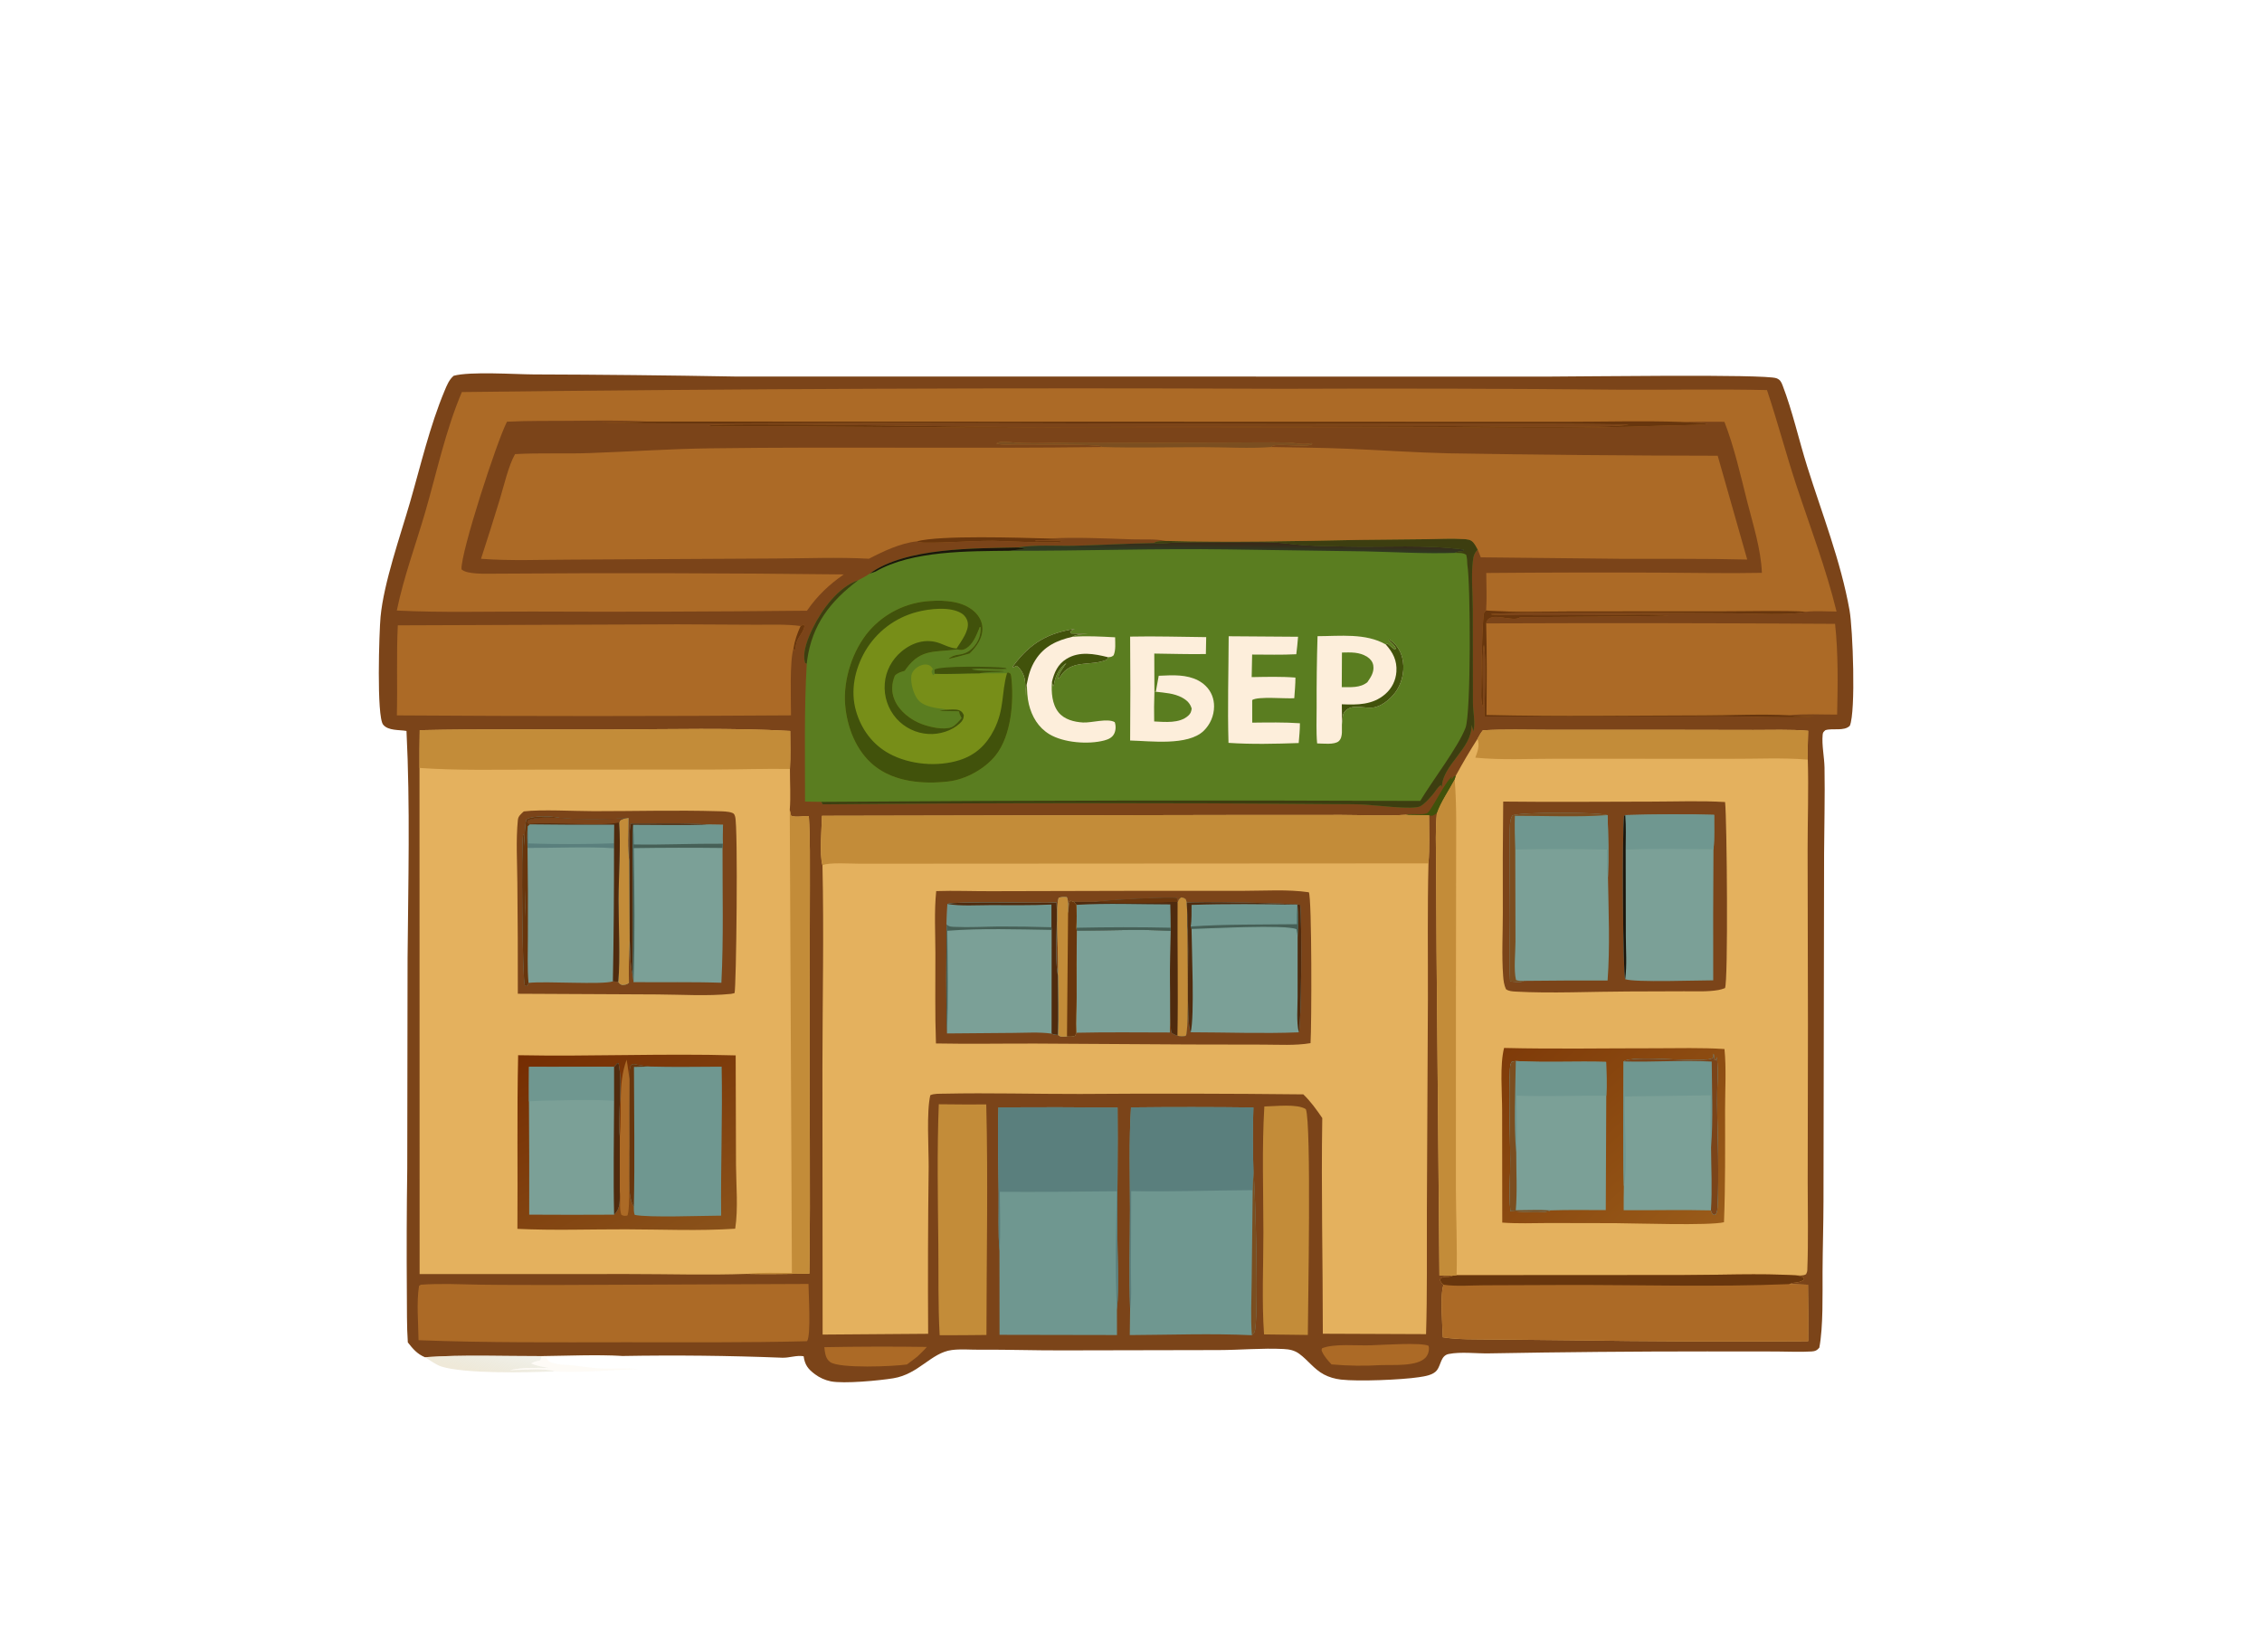 <?xml version="1.0" encoding="utf-8" ?><svg xmlns="http://www.w3.org/2000/svg" xmlns:xlink="http://www.w3.org/1999/xlink" width="1572" height="1148" viewBox="0 0 1572 1148"><path fill="#7B4419" d="M282.492 508.028C277.492 507.14 269.785 507.985 266.28 503.668C261.583 497.884 263.528 438.746 264.467 428.752C266.689 405.108 278.165 372.534 284.906 349.261C292.368 323.495 298.636 296.312 308.978 271.565C310.527 267.857 312.145 263.783 315.312 261.167C326.853 258.049 357.508 260.15 370.782 260.233C417.379 260.369 463.974 260.856 510.564 261.691L1075.98 261.749C1097.55 261.747 1226.48 259.871 1234.54 262.877C1237.04 263.811 1237.88 265.373 1238.79 267.743C1245.76 285.872 1250.09 305.641 1255.93 324.23C1266.3 357.228 1279.31 390.117 1285.37 424.231C1287.61 436.868 1289.83 494.275 1285.56 504.428C1281.57 508.434 1273.83 505.896 1268.59 507.485C1267.28 508.693 1266.85 508.875 1266.67 510.731C1265.99 517.868 1267.84 526.261 1267.97 533.546C1268.32 553.406 1267.77 573.358 1267.67 593.225L1267.25 834.744C1267.22 851.168 1266.69 867.569 1266.6 883.982C1266.53 899.1 1267.14 922.027 1264.36 936.653C1262.76 938.555 1261.58 939.149 1259.06 939.306C1250.97 939.814 1242.55 939.345 1234.42 939.327L1186.42 939.28C1135.91 939.277 1085.4 939.728 1034.9 940.634C1026.06 940.826 1015.27 939.35 1006.74 941.079C1001.24 942.195 1001.46 948.698 998.593 952.378C995.912 955.819 989.969 956.594 985.914 957.211C974.137 959 943.843 960.262 931.905 958.849C927.776 958.36 923.675 957.221 919.998 955.258C913.171 951.614 908.936 945.28 902.81 940.845C899.522 938.465 895.997 937.803 892.037 937.601C877.276 936.849 861.831 938.308 846.981 938.337L739.434 938.552C719.864 938.664 700.327 937.926 680.755 938.094C674.466 938.148 667.714 937.508 661.482 938.307C647.092 940.153 638.534 955.081 620.73 957.957C610.93 959.54 586.543 961.876 577.386 960.072C573.409 959.261 569.66 957.585 566.403 955.162C561.543 951.556 559.323 948.598 558.49 942.644C553.642 941.751 548.533 943.859 543.529 943.655C506.514 942.199 469.464 941.798 432.426 942.451C414.03 941.342 394.985 942.368 376.521 942.53C349.555 942.598 322.162 941.386 295.268 943.3C289.912 941.045 286.937 937.505 283.42 933.003C282.62 921.535 282.88 909.792 282.744 898.293C282.528 869.527 282.622 840.759 283.023 811.994L283.248 665.801C283.683 613.309 285.115 560.479 282.492 508.028Z"/><path fill="#E4B15E" d="M1030.51 507.579C1045.37 506.718 1060.47 507.226 1075.36 507.221L1153.01 507.221L1218.46 507.339C1231.07 507.373 1244.02 506.845 1256.59 507.904C1256.47 514.561 1256.14 521.309 1256.34 527.962C1256.99 548.67 1256.21 569.522 1256.22 590.248L1256.45 712.311L1256.28 821.499C1256.26 841.833 1256.8 862.345 1256.01 882.651C1255.96 883.824 1255.66 884.57 1255.16 885.61C1253.21 886.868 1250.19 886.424 1247.92 886.399C1250.23 886.819 1251.91 886.79 1253.71 888.405L1253.6 889.544C1251.51 890.692 1250.13 891.208 1247.75 891.377C1246.21 891.486 1244.72 891.908 1243.3 892.497L1256.47 892.924C1256.65 906.008 1256.7 919.093 1256.61 932.177C1201.22 932.565 1145.83 932.347 1090.45 931.521L1037.2 930.98C1025.84 930.824 1013.94 931.227 1002.71 929.461C1002.46 921.532 1000.63 899.629 1003.21 892.94C1001.88 891.743 1001.29 891.149 1000.69 889.401C1002.36 886.415 1006.02 888.191 1008.7 887.025C1008.94 886.919 1009.17 886.795 1009.41 886.68L1000.35 886.602L998.339 660.565L998.009 599.502C997.979 588.135 997.417 576.449 998.557 565.133C1000.99 557.788 1007.26 548.629 1010.95 541.601L1011.64 539.263C1016.38 530.513 1021.44 521.935 1026.79 513.544C1027.91 511.419 1029.02 509.472 1030.51 507.579Z"/><path fill="#AC6A26" d="M1012.28 886.32L1168.54 886.229C1193.6 886.214 1223.24 884.95 1247.92 886.399C1250.23 886.819 1251.91 886.79 1253.71 888.405L1253.6 889.544C1251.51 890.692 1250.13 891.208 1247.75 891.377C1246.21 891.486 1244.72 891.908 1243.3 892.497L1256.47 892.924C1256.65 906.008 1256.7 919.093 1256.61 932.177C1201.22 932.565 1145.83 932.347 1090.45 931.521L1037.2 930.98C1025.84 930.824 1013.94 931.227 1002.71 929.461C1002.46 921.532 1000.63 899.629 1003.21 892.94C1001.88 891.743 1001.29 891.149 1000.69 889.401C1002.36 886.415 1006.02 888.191 1008.7 887.025C1008.94 886.919 1009.17 886.795 1009.41 886.68L1012.28 886.32Z"/><path fill="#68360D" d="M1012.28 886.32L1168.54 886.229C1193.6 886.214 1223.24 884.95 1247.92 886.399C1250.23 886.819 1251.91 886.79 1253.71 888.405L1253.6 889.544C1251.51 890.692 1250.13 891.208 1247.75 891.377C1246.21 891.486 1244.72 891.908 1243.3 892.497C1191.17 894.637 1138.54 892.941 1086.35 893.108L1031.4 893.316C1022.3 893.347 1012.17 894.209 1003.21 892.94C1001.88 891.743 1001.29 891.149 1000.69 889.401C1002.36 886.415 1006.02 888.191 1008.7 887.025C1008.94 886.919 1009.17 886.795 1009.41 886.68L1012.28 886.32Z"/><path fill="#C38C39" d="M1030.51 507.579C1045.37 506.718 1060.47 507.226 1075.36 507.221L1153.01 507.221L1218.46 507.339C1231.07 507.373 1244.02 506.845 1256.59 507.904C1256.47 514.561 1256.14 521.309 1256.34 527.962C1238.75 526.481 1220.12 527.502 1202.43 527.392L1080.44 527.357C1062.28 527.355 1043.36 528.36 1025.29 526.605C1026.95 521.957 1028.44 518.471 1026.79 513.544C1027.91 511.419 1029.02 509.472 1030.51 507.579Z"/><path fill="#C38C39" d="M998.557 565.133C1000.99 557.788 1007.26 548.629 1010.95 541.601C1012.5 561.12 1011.9 581.023 1011.94 600.602L1011.81 700.906L1011.79 826.242C1011.86 846.238 1012.8 866.336 1012.28 886.32L1009.41 886.68L1000.35 886.602L998.339 660.565L998.009 599.502C997.979 588.135 997.417 576.449 998.557 565.133Z"/><path fill="#7B4419" d="M1044.67 557.109C1079.14 557.512 1113.63 557.172 1148.1 557.138C1164.93 557.121 1182.06 556.425 1198.86 557.448C1200.16 568.479 1201.11 682.629 1198.79 686.77C1197.28 687.342 1195.74 687.832 1194.14 688.107C1186.5 689.425 1178.09 688.933 1170.34 688.974L1131.55 689.107C1106.57 689.151 1078 690.567 1053.48 689.189C1051.1 689.055 1048.59 688.967 1046.6 687.519C1045.26 684.65 1044.86 681.569 1044.63 678.44C1043.56 664.027 1044.41 648.93 1044.41 634.451C1044.29 608.67 1044.37 582.889 1044.67 557.109Z"/><path fill="#7BA097" d="M1049.47 682.099C1048.62 667.669 1049.32 652.89 1049.33 638.411C1049.35 618.846 1048.88 599.235 1049.2 579.677C1049.25 576.573 1048.98 568.886 1051.29 566.651C1058.56 564.259 1110.1 564.39 1117.18 566.529C1117.72 580.816 1118.04 595.42 1117.47 609.704C1117.88 633.08 1118.94 658.232 1117.21 681.478C1097.83 681.43 1078.45 681.517 1059.07 681.738C1056.92 683.229 1052 682.263 1049.47 682.099Z"/><path fill="#6F9790" d="M1052.8 567.024C1074.04 566.968 1096.05 568.119 1117.18 566.529C1117.72 580.816 1118.04 595.42 1117.47 609.704C1116.34 603.527 1116.81 596.729 1116.75 590.451C1095.63 590.004 1074.17 590.061 1053.05 590.404C1052.77 582.595 1052.53 574.836 1052.8 567.024Z"/><path fill="#7B4E20" d="M1049.47 682.099C1048.62 667.669 1049.32 652.89 1049.33 638.411C1049.35 618.846 1048.88 599.235 1049.2 579.677C1049.25 576.573 1048.98 568.886 1051.29 566.651C1058.56 564.259 1110.1 564.39 1117.18 566.529C1096.05 568.119 1074.04 566.968 1052.8 567.024C1052.53 574.836 1052.77 582.595 1053.05 590.404L1053.2 654.358C1053.2 662.172 1051.84 673.953 1053.57 681.152C1055.52 681.814 1057.02 681.823 1059.07 681.738C1056.92 683.229 1052 682.263 1049.47 682.099Z"/><path fill="#7BA097" d="M1129.5 566.523C1150.03 565.986 1170.74 565.748 1191.26 566.361C1191.15 574.18 1191.62 582.484 1190.8 590.232C1190.58 620.605 1190.52 650.98 1190.62 681.354C1180.29 681.329 1135.96 682.942 1129.46 680.565C1127.8 676.887 1127.27 578.428 1128.65 567.086L1129.5 566.523Z"/><path fill="#6F9790" d="M1129.5 566.523C1150.03 565.986 1170.74 565.748 1191.26 566.361C1191.15 574.18 1191.62 582.484 1190.8 590.232C1170.54 590.24 1150.01 589.543 1129.78 590.551C1129.83 582.566 1130.11 574.486 1129.5 566.523Z"/><path fill="#1A160C" d="M1129.46 680.565C1127.8 676.887 1127.27 578.428 1128.65 567.086L1129.5 566.523C1130.11 574.486 1129.83 582.566 1129.78 590.551L1129.89 650.439C1129.9 660.156 1130.74 670.965 1129.46 680.565Z"/><defs><linearGradient id="gradient_0" gradientUnits="userSpaceOnUse" x1="1058.48" y1="718.874" x2="1183.234" y2="859.197"><stop offset="0" stop-color="#7F3B09"/><stop offset="1" stop-color="#995B19"/></linearGradient></defs><path fill="url(#gradient_0)" d="M1045.27 728.36C1080.25 729.204 1115.42 728.548 1150.41 728.578C1166.36 728.591 1182.52 728.06 1198.44 729.109C1199.8 742.837 1198.85 757.516 1198.86 771.37C1198.88 797.414 1199.11 823.458 1198.1 849.488C1187.79 851.97 1135.81 850.196 1122.5 850.137L1076.05 850.044C1065.39 850.087 1054.63 850.539 1044.01 849.735L1043.92 772.023C1043.92 759.123 1042.22 740.487 1045.27 728.36Z"/><path fill="#7BA097" d="M1049.68 841.738C1048.61 830.07 1049.65 817.585 1049.58 805.832C1049.46 785.647 1048.54 765.161 1049.32 745.02C1049.42 742.507 1049.23 740.185 1050.6 738.041L1053.43 737.444C1074.26 738.687 1095.3 737.453 1116.19 738.077C1116.38 745.887 1116.73 753.738 1116.3 761.541L1115.95 841.054C1103.15 841.102 1090.24 840.796 1077.46 841.241C1074.74 843.449 1054.29 841.97 1049.68 841.738Z"/><path fill="#6F9790" d="M1049.68 841.738C1048.61 830.07 1049.65 817.585 1049.58 805.832C1049.46 785.647 1048.54 765.161 1049.32 745.02C1049.42 742.507 1049.23 740.185 1050.6 738.041L1053.43 737.444C1074.26 738.687 1095.3 737.453 1116.19 738.077C1116.38 745.887 1116.73 753.738 1116.3 761.541C1095.56 761.367 1074.66 762.252 1053.94 761.493C1053.99 774.624 1054.59 788.082 1053.72 801.17C1053.68 814.286 1054.51 828.129 1053.39 841.166C1061.34 841.173 1069.55 840.742 1077.46 841.241C1074.74 843.449 1054.29 841.97 1049.68 841.738Z"/><path fill="#7B4E20" d="M1049.68 841.738C1048.61 830.07 1049.65 817.585 1049.58 805.832C1049.46 785.647 1048.54 765.161 1049.32 745.02C1049.42 742.507 1049.23 740.185 1050.6 738.041L1053.43 737.444C1053.13 757.583 1051.93 781.319 1053.72 801.17C1053.68 814.286 1054.51 828.129 1053.39 841.166C1061.34 841.173 1069.55 840.742 1077.46 841.241C1074.74 843.449 1054.29 841.97 1049.68 841.738Z"/><path fill="#7BA097" d="M1128.34 737.717C1135.69 732.76 1186.21 739.595 1190.47 735.204L1190.89 732.25C1191.26 733.772 1191.38 735.198 1191.47 736.753L1192.42 737.034L1193.17 734.747C1194.32 745.13 1193.16 756.66 1193.29 767.188C1193.57 791.02 1194.8 815.479 1193.56 839.251C1193.46 841.087 1193.3 842.361 1192.38 843.975L1191.02 844.388C1189.68 843.303 1189.62 842.894 1189.04 841.245C1168.87 840.74 1148.59 841.296 1128.4 841.113C1128.3 835.611 1128.45 830.093 1128.52 824.589C1127.78 795.694 1128.35 766.631 1128.34 737.717Z"/><path fill="#6F9790" d="M1128.34 737.717C1135.69 732.76 1186.21 739.595 1190.47 735.204L1190.89 732.25C1191.26 733.772 1191.38 735.198 1191.47 736.753L1192.42 737.034L1193.17 734.747C1194.32 745.13 1193.16 756.66 1193.29 767.188C1193.57 791.02 1194.8 815.479 1193.56 839.251C1193.46 841.087 1193.3 842.361 1192.38 843.975L1191.02 844.388C1189.68 843.303 1189.62 842.894 1189.04 841.245C1190.06 826.922 1189.21 811.915 1189.13 797.51C1188.28 785.531 1188.81 773.298 1188.86 761.286L1129.19 762.067C1128.69 776.843 1131.24 813.167 1128.52 824.589C1127.78 795.694 1128.35 766.631 1128.34 737.717Z"/><path fill="#7B4419" d="M1128.34 737.717C1135.69 732.76 1186.21 739.595 1190.47 735.204L1190.89 732.25C1191.26 733.772 1191.38 735.198 1191.47 736.753L1192.42 737.034L1193.17 734.747C1194.32 745.13 1193.16 756.66 1193.29 767.188C1193.57 791.02 1194.8 815.479 1193.56 839.251C1193.46 841.087 1193.3 842.361 1192.38 843.975L1191.02 844.388C1189.68 843.303 1189.62 842.894 1189.04 841.245C1190.06 826.922 1189.21 811.915 1189.13 797.51C1190.67 777.875 1189.69 757.536 1189.59 737.829C1169.23 736.682 1148.72 738.343 1128.34 737.717Z"/><path fill="#E4B15E" d="M976.945 566.299L993.12 566.544C993.133 577.629 993.624 589.033 992.733 600.077C991.962 631.762 992.425 663.528 992.333 695.224L991.62 842.12C991.533 870.466 991.915 898.936 991.051 927.264L919.312 926.978C919.312 877.025 918.143 827.011 918.926 777.069C914.942 771.238 910.876 765.534 905.754 760.618C854.065 760.054 802.373 759.959 750.682 760.334C719.124 760.399 687.377 759.463 655.851 760.146C653.097 760.206 648.925 759.987 646.516 761.233C643.817 772.797 645.446 797.77 645.382 811.117C644.908 849.751 644.79 888.389 645.028 927.025L571.685 927.571L571.551 742.056C571.608 695.202 572.637 648.197 571.582 601.364C569.365 593.652 571.08 575.735 571.241 567.006L849.191 566.445L932.295 566.398C947.02 566.426 962.276 567.292 976.945 566.299Z"/><path fill="#C38C39" d="M976.945 566.299L993.12 566.544C993.133 577.629 993.624 589.033 992.733 600.077L597.505 600.303C592.238 600.348 575.699 599.22 571.582 601.364C569.365 593.652 571.08 575.735 571.241 567.006L849.191 566.445L932.295 566.398C947.02 566.426 962.276 567.292 976.945 566.299Z"/><path fill="#7B4419" d="M650.631 619.335C663.24 618.916 675.984 619.454 688.616 619.408L792.376 619.151L864.124 619.153C878.963 619.147 894.893 618.016 909.577 620.151C911.767 623.7 911.56 713.648 910.768 725.017C900.201 726.817 888.62 726.048 877.894 726.037L825.934 725.939L719.846 725.314C696.723 725.25 673.564 725.693 650.449 725.235C649.718 704.434 650.091 683.519 650.062 662.704C650.042 648.455 649.165 633.497 650.631 619.335Z"/><path fill="#7BA097" d="M735.192 677.999C736.04 666.973 733.149 631.338 735.731 623.994C737.686 623.295 739.33 623.413 741.383 623.514C742.764 626.034 742.209 631.704 742.27 634.693C742.999 631.653 742.193 628.776 743.856 626.076L746.244 626.887L761.78 626.848C765.964 625.75 815.691 623.088 817.842 624.276L818.051 626.919L818.38 627.745C819.012 625.441 818.926 625.208 820.939 623.708C822.549 623.965 822.861 624.053 824.132 625.06L824.797 627.48C825.131 632.943 825.232 638.346 825.218 643.816C824.898 653.96 826.689 716.833 824.05 719.952C821.925 720.38 820.399 720.307 818.278 719.878C816.902 719.298 815.397 718.79 814.239 717.826C812.837 716.658 813.362 687.398 813.093 683.346L813.02 717.613C791.358 717.592 769.658 717.308 748.001 717.788L747.177 719.914C745.18 720.567 743.598 720.496 741.515 720.37C741.069 720.415 740.623 720.467 740.176 720.495C737.931 720.632 736.898 720.764 735.184 719.288C735.699 705.581 735.257 691.722 735.192 677.999Z"/><path fill="#502B0E" d="M761.78 626.848C765.964 625.75 815.691 623.088 817.842 624.276L818.051 626.919L818.38 627.745C819.012 625.441 818.926 625.208 820.939 623.708C822.549 623.965 822.861 624.053 824.132 625.06L824.797 627.48C825.131 632.943 825.232 638.346 825.218 643.816C824.898 653.96 826.689 716.833 824.05 719.952C821.925 720.38 820.399 720.307 818.278 719.878C816.902 719.298 815.397 718.79 814.239 717.826C812.837 716.658 813.362 687.398 813.093 683.346C812.939 671.245 813.359 659.119 813.6 647.02C792.111 645.616 769.896 646.847 748.338 646.874L747.932 644.83C748.414 639.567 748.273 634.165 748.047 628.892L746.244 626.887L761.78 626.848Z"/><path fill="#6F9790" d="M748.047 628.892C769.574 627.614 791.722 628.574 813.306 628.586C813.417 633.986 813.599 639.395 813.575 644.795L813.6 647.02C792.111 645.616 769.896 646.847 748.338 646.874L747.932 644.83C748.414 639.567 748.273 634.165 748.047 628.892Z"/><path fill="#466057" d="M747.932 644.83C769.749 644.37 791.758 644.31 813.575 644.795L813.6 647.02C792.111 645.616 769.896 646.847 748.338 646.874L747.932 644.83Z"/><path fill="#C38C39" d="M818.38 627.745C819.012 625.441 818.926 625.208 820.939 623.708C822.549 623.965 822.861 624.053 824.132 625.06L824.797 627.48C825.131 632.943 825.232 638.346 825.218 643.816C824.898 653.96 826.689 716.833 824.05 719.952C821.925 720.38 820.399 720.307 818.278 719.878C818.859 689.204 818.171 658.438 818.38 627.745Z"/><path fill="#68360D" d="M761.78 626.848C765.964 625.75 815.691 623.088 817.842 624.276L818.051 626.919C813.728 626.627 808.985 627.343 804.598 627.417C790.378 627.659 775.953 628.161 761.78 626.848Z"/><path fill="#C38C39" d="M735.192 677.999C736.04 666.973 733.149 631.338 735.731 623.994C737.686 623.295 739.33 623.413 741.383 623.514C742.764 626.034 742.209 631.704 742.27 634.693C742.999 631.653 742.193 628.776 743.856 626.076L746.244 626.887L748.047 628.892C748.273 634.165 748.414 639.567 747.932 644.83L748.338 646.874C748.175 662.289 748.141 677.705 748.236 693.121C748.207 701.274 747.576 709.663 748.001 717.788L747.177 719.914C745.18 720.567 743.598 720.496 741.515 720.37C741.069 720.415 740.623 720.467 740.176 720.495C737.931 720.632 736.898 720.764 735.184 719.288C735.699 705.581 735.257 691.722 735.192 677.999Z"/><path fill="#68360D" d="M742.27 634.693C742.999 631.653 742.193 628.776 743.856 626.076L746.244 626.887L748.047 628.892C748.273 634.165 748.414 639.567 747.932 644.83L748.338 646.874C748.175 662.289 748.141 677.705 748.236 693.121C748.207 701.274 747.576 709.663 748.001 717.788L747.177 719.914C745.18 720.567 743.598 720.496 741.515 720.37L742.27 634.693Z"/><path fill="#7BA097" d="M824.797 627.48C828.168 626.312 899.13 627.735 903.589 628.921C904.85 638.89 904.453 713.41 902.569 717.505C877.713 718.487 852.395 717.497 827.492 717.467C823.877 711.359 826.763 657.571 825.218 643.816C825.232 638.346 825.131 632.943 824.797 627.48Z"/><path fill="#6F9790" d="M828.091 628.93C852.479 628.096 877.214 628.365 901.616 628.794C902.486 636.075 902.395 644.207 901.811 651.52C901.699 649.537 901.474 647.752 901.024 645.816C893.339 642.36 840.052 645.42 828.074 645.64L827.499 643.92C828.33 639.184 827.968 633.761 828.091 628.93Z"/><path fill="#466057" d="M901.616 628.794C902.486 636.075 902.395 644.207 901.811 651.52C901.699 649.537 901.474 647.752 901.024 645.816C893.339 642.36 840.052 645.42 828.074 645.64L827.499 643.92C851.94 642.282 876.853 642.655 901.359 642.343C901.295 637.804 901.345 633.326 901.616 628.794Z"/><path fill="#502B0E" d="M824.797 627.48C828.168 626.312 899.13 627.735 903.589 628.921C904.85 638.89 904.453 713.41 902.569 717.505C900.901 709.973 901.778 700.619 901.787 692.872L901.811 651.52C902.395 644.207 902.486 636.075 901.616 628.794C877.214 628.365 852.479 628.096 828.091 628.93C827.968 633.761 828.33 639.184 827.499 643.92L828.074 645.64C828.195 660.195 830.227 706.078 827.492 717.467C823.877 711.359 826.763 657.571 825.218 643.816C825.232 638.346 825.131 632.943 824.797 627.48Z"/><path fill="#7BA097" d="M734.231 627.348C735.391 642.996 732.562 663.381 735.192 677.999C735.257 691.722 735.699 705.581 735.184 719.288C733.551 719.196 732.352 719.032 730.811 718.391C722.283 717.196 712.858 717.84 704.226 717.897L658.143 718.282C657.334 693.113 657.679 667.652 657.885 642.465L658.374 628.291C662.711 626.328 723.213 627.848 734.231 627.348Z"/><path fill="#6F9790" d="M734.231 627.348C735.391 642.996 732.562 663.381 735.192 677.999C735.257 691.722 735.699 705.581 735.184 719.288C733.551 719.196 732.352 719.032 730.811 718.391L730.867 646.326L730.712 644.456C718.531 644.07 706.344 643.889 694.157 643.913C683.951 644.022 673.57 644.679 663.383 644.182C661.148 644.073 659.425 644.181 657.885 642.465L658.374 628.291C662.711 626.328 723.213 627.848 734.231 627.348Z"/><path fill="#502B0E" d="M734.231 627.348C735.391 642.996 732.562 663.381 735.192 677.999C735.257 691.722 735.699 705.581 735.184 719.288C733.551 719.196 732.352 719.032 730.811 718.391L730.867 646.326L730.712 644.456L730.709 628.69C716.545 629.36 702.277 629.09 688.096 629.099C678.389 629.105 667.934 629.914 658.374 628.291C662.711 626.328 723.213 627.848 734.231 627.348Z"/><path fill="#466057" d="M657.885 642.465C659.425 644.181 661.148 644.073 663.383 644.182C673.57 644.679 683.951 644.022 694.157 643.913C706.344 643.889 718.531 644.07 730.712 644.456L730.867 646.326C706.796 645.96 682.366 645.075 658.35 646.914C658.572 670.677 658.973 694.528 658.143 718.282C657.334 693.113 657.679 667.652 657.885 642.465Z"/><path fill="#E4B15E" d="M291.695 507.488C336.07 506.508 380.547 507.156 424.934 507.015C466.193 506.883 507.984 505.762 549.167 508.018C549.208 516.805 549.496 525.68 548.968 534.451C548.924 543.775 549.611 553.651 548.843 562.902L549.77 566.967C553.368 568.282 558.17 567.016 562.111 567.202C563.122 583.2 562.781 599.36 562.843 615.392L562.655 703.523C562.402 764.071 563.345 824.688 562.479 885.223C548.08 885.379 533.652 885.734 519.255 885.385C491.995 886.383 464.356 885.47 437.06 885.495L291.616 885.512L291.536 533.742C291.501 524.99 291.554 516.238 291.695 507.488Z"/><path fill="#C38C39" d="M291.695 507.488C336.07 506.508 380.547 507.156 424.934 507.015C466.193 506.883 507.984 505.762 549.167 508.018C549.208 516.805 549.496 525.68 548.968 534.451C531.499 534.197 513.925 534.795 496.442 534.842L372.28 534.918C345.473 534.891 318.272 535.623 291.536 533.742C291.501 524.99 291.554 516.238 291.695 507.488Z"/><path fill="#C38C39" d="M548.843 562.902L549.77 566.967C553.368 568.282 558.17 567.016 562.111 567.202C563.122 583.2 562.781 599.36 562.843 615.392L562.655 703.523C562.402 764.071 563.345 824.688 562.479 885.223C548.08 885.379 533.652 885.734 519.255 885.385C529.374 884.204 540.137 884.812 550.336 884.765L548.843 562.902Z"/><path fill="#7B4419" d="M364 563.956C375.915 562.473 399.253 563.776 412.465 563.789C441.199 563.816 470.174 562.977 498.88 563.816C501.914 563.904 506.036 563.879 508.897 564.97C510.247 565.486 510.438 566.213 510.873 567.525C513.047 574.088 511.674 687.853 510.468 690.237L508.076 690.778C491.421 692.458 473.609 691.243 456.84 691.161L359.863 690.688C359.92 665.03 359.814 639.373 359.545 613.717C359.442 599.269 358.47 584.174 359.904 569.807C360.169 567.151 362.165 565.711 364 563.956Z"/><path fill="#7BA097" d="M367.294 683.13C366.991 684.508 366.873 684.523 365.778 685.438L364.726 684.852C363.022 680.355 362.15 588.496 363.549 579.821L363.991 580.1C365.481 599.115 364.406 618.457 364.792 637.543C365.4 623.419 362.988 579.12 365.862 569.448C371.071 566.595 383.51 567.248 389.352 568.494C402.063 569.856 423.904 569.584 436.729 568.516C436.76 578.45 435.888 589.595 437.428 599.357L437.618 653.551C437.047 663.399 436.867 673.266 437.079 683.128C435.335 684.45 434.291 684.505 432.133 684.525C430.732 683.794 430.411 683.736 429.665 682.372L425.918 682.089C418.307 684.579 379.842 681.794 367.294 683.13Z"/><path fill="#6F9790" d="M368.238 572.945C387.77 573.199 407.304 573.28 426.838 573.189L426.712 586.142L426.71 589.502C406.927 588.273 386.479 589.389 366.607 589.322C366.465 584.3 366.212 579.283 366.77 574.278L368.238 572.945Z"/><path fill="#5A7F7D" d="M366.77 574.278C366.978 578.264 367.15 582.228 367.13 586.221C386.863 586.837 406.979 586.829 426.712 586.142L426.71 589.502C406.927 588.273 386.479 589.389 366.607 589.322C366.465 584.3 366.212 579.283 366.77 574.278Z"/><path fill="#C38C39" d="M430.281 571.613C430.412 571.281 430.474 570.913 430.674 570.617C431.805 568.945 434.863 568.865 436.729 568.516C436.76 578.45 435.888 589.595 437.428 599.357L437.618 653.551C437.047 663.399 436.867 673.266 437.079 683.128C435.335 684.45 434.291 684.505 432.133 684.525C430.732 683.794 430.411 683.736 429.665 682.372C431.175 666.225 429.833 642.556 429.881 625.414C429.93 607.677 431.506 589.245 430.281 571.613Z"/><path fill="#502B0E" d="M368.172 572.691L366.537 571.819L366.662 570.413C372.305 567.44 383.009 568.569 389.352 568.494C402.063 569.856 423.904 569.584 436.729 568.516C434.863 568.865 431.805 568.945 430.674 570.617C430.474 570.913 430.412 571.281 430.281 571.613C431.506 589.245 429.93 607.677 429.881 625.414C429.833 642.556 431.175 666.225 429.665 682.372L425.918 682.089C426.497 651.23 426.761 620.366 426.71 589.502L426.712 586.142L426.838 573.189C407.304 573.28 387.77 573.199 368.238 572.945L368.172 572.691Z"/><path fill="#7B4419" d="M368.172 572.691L366.537 571.819L366.662 570.413C372.305 567.44 383.009 568.569 389.352 568.494C402.063 569.856 423.904 569.584 436.729 568.516C434.863 568.865 431.805 568.945 430.674 570.617C430.474 570.913 430.412 571.281 430.281 571.613C418.235 574.647 383.802 571.179 368.172 572.691Z"/><path fill="#68360D" d="M367.294 683.13C366.991 684.508 366.873 684.523 365.778 685.438L364.726 684.852C363.022 680.355 362.15 588.496 363.549 579.821L363.991 580.1C365.481 599.115 364.406 618.457 364.792 637.543C365.4 623.419 362.988 579.12 365.862 569.448C371.071 566.595 383.51 567.248 389.352 568.494C383.009 568.569 372.305 567.44 366.662 570.413L366.537 571.819L368.172 572.691L368.238 572.945L366.77 574.278C366.212 579.283 366.465 584.3 366.607 589.322C366.911 610.004 366.994 630.688 366.858 651.371C366.861 661.849 366.382 672.691 367.294 683.13Z"/><path fill="#7BA097" d="M437.428 599.357C437.805 595.131 436.777 574.3 438.577 572.357C456.352 572.562 474.582 571.785 492.282 573.111C495.676 573.208 499.07 573.261 502.465 573.271C502.333 577.575 501.909 582.11 502.344 586.386L502.133 589.364C502.025 620.475 502.927 651.989 501.327 683.044C480.988 682.351 460.637 682.819 440.293 682.619L439.749 677.86C437.755 670.189 438.059 661.469 437.618 653.551L437.428 599.357Z"/><path fill="#6F9790" d="M492.282 573.111C495.676 573.208 499.07 573.261 502.465 573.271C502.333 577.575 501.909 582.11 502.344 586.386C481.732 586.228 461.123 587.272 440.484 586.893C440.451 582.324 440.357 577.81 439.978 573.255C457.367 573.228 474.913 573.709 492.282 573.111Z"/><path fill="#502B0E" d="M437.428 599.357C437.805 595.131 436.777 574.3 438.577 572.357C456.352 572.562 474.582 571.785 492.282 573.111C474.913 573.709 457.367 573.228 439.978 573.255C439.344 585.447 439.823 597.82 439.862 610.037C439.933 632.637 440.013 655.262 439.749 677.86C437.755 670.189 438.059 661.469 437.618 653.551L437.428 599.357Z"/><path fill="#466057" d="M439.978 573.255C440.357 577.81 440.451 582.324 440.484 586.893C461.123 587.272 481.732 586.228 502.344 586.386L502.133 589.364C481.566 589.119 460.996 589.153 440.43 589.465C440.905 620.417 441.316 651.687 440.293 682.619L439.749 677.86C440.013 655.262 439.933 632.637 439.862 610.037C439.823 597.82 439.344 585.447 439.978 573.255Z"/><defs><linearGradient id="gradient_1" gradientUnits="userSpaceOnUse" x1="396.085" y1="716.763" x2="474.196" y2="869.88"><stop offset="0" stop-color="#752D02"/><stop offset="1" stop-color="#8A521A"/></linearGradient></defs><path fill="url(#gradient_1)" d="M360.087 733.404C410.448 734.395 460.937 732.086 511.265 733.528L511.494 809.761C511.603 823.984 513.093 839.967 510.94 853.984C485.965 855.641 460.264 854.474 435.216 854.412C410.101 854.35 384.65 855.301 359.583 854.087C359.887 813.872 359.205 773.605 360.087 733.404Z"/><path fill="#6F9790" d="M437.461 750.072C437.768 746.709 437.02 743.341 438.516 740.203L440.394 739.544C444.108 740.337 447.852 740.8 451.616 741.287C468.221 741.749 484.899 741.415 501.512 741.373C502.217 775.854 500.785 810.406 501.177 844.905C488.582 844.922 450.838 846.438 441.091 844.38C440.438 842.422 440.447 840.806 440.496 838.755C434.909 829.784 438.118 808.168 437.384 797.012C437.257 781.365 437.283 765.718 437.461 750.072Z"/><path fill="#68360D" d="M437.461 750.072C437.768 746.709 437.02 743.341 438.516 740.203L440.394 739.544C444.108 740.337 447.852 740.8 451.616 741.287L440.575 741.551C440.619 773.932 441.211 806.387 440.496 838.755C434.909 829.784 438.118 808.168 437.384 797.012C437.257 781.365 437.283 765.718 437.461 750.072Z"/><path fill="#7BA097" d="M426.753 741.522L429.095 738.908L429.843 738.946C433.041 753.634 429.136 774.319 430.74 789.86L430.728 827.747C430.539 834.188 431.681 839.286 426.784 844.229C407.119 844.347 387.453 844.343 367.787 844.217C367.86 817.977 367.797 791.737 367.6 765.497C367.522 757.492 367.621 749.477 367.638 741.47C387.336 741.729 407.05 741.338 426.753 741.522Z"/><path fill="#6F9790" d="M367.638 741.47C387.336 741.729 407.05 741.338 426.753 741.522L426.768 765.25C420.311 763.9 375.433 764.815 367.6 765.497C367.522 757.492 367.621 749.477 367.638 741.47Z"/><path fill="#502B0E" d="M426.753 741.522L429.095 738.908L429.843 738.946C433.041 753.634 429.136 774.319 430.74 789.86L430.728 827.747C430.539 834.188 431.681 839.286 426.784 844.229C426.152 817.952 426.698 791.54 426.768 765.25L426.753 741.522Z"/><path fill="#AC6A26" d="M435.465 736.541C436.301 741.003 436.802 745.577 437.461 750.072C437.283 765.718 437.257 781.365 437.384 797.012C436.862 803.572 438.339 842.123 435.907 844.897C434.235 845.072 433.293 845.22 431.784 844.29C430.098 839.312 431.579 833.049 430.728 827.747L430.74 789.86C432.607 771.71 429.042 754.114 435.465 736.541Z"/><path fill="#5A7D20" d="M810.014 375.954C855.158 377.137 900.546 376.104 945.689 375.222L991.413 374.749C999.808 374.665 1008.47 374.092 1016.84 374.66C1019.51 374.841 1021.93 374.83 1023.83 376.975C1025.1 378.403 1026.02 380.23 1026.93 381.9C1026.78 382.08 1026.62 382.257 1026.46 382.44C1024.43 384.854 1024.01 386.448 1023.63 389.506C1022.3 400.221 1023.5 411.982 1023.54 422.815L1023.63 488.615C1023.67 494.37 1025.5 503.048 1023.9 508.378C1023.53 506.828 1023.22 505.258 1022.63 503.774C1022.64 503.983 1022.65 504.191 1022.65 504.4C1022.83 520.281 1002.5 531.601 1002.03 546.955L1001.42 545.648C998.888 547.045 997.246 550.683 995.218 552.835C992.391 555.836 990.818 558.049 987.193 560.296C982.662 563.105 954.86 559.512 948.312 559.199C941.354 558.866 934.341 558.923 927.375 558.875C808.864 557.929 690.347 557.98 571.837 559.028C571.358 558.409 571.131 558.08 570.866 557.325L559.459 557.112C559.509 525.235 558.798 493.119 560.663 461.289L559.561 460.799C557.189 453.356 561.747 443 564.947 436.441C571.17 423.688 582.578 407.989 596.511 403.216C599.247 401.787 601.924 400.385 604.48 398.645C629.688 380.378 677.448 381.236 707.483 380.532C719.068 378.481 734.271 379.604 746.185 379.337C764.89 378.919 783.512 377.721 802.231 377.485L802.307 377.167C804.068 376.02 807.859 376.166 810.014 375.954Z"/><path fill="#3D3E10" d="M810.014 375.954C855.158 377.137 900.546 376.104 945.689 375.222L991.413 374.749C999.808 374.665 1008.47 374.092 1016.84 374.66C1019.51 374.841 1021.93 374.83 1023.83 376.975C1025.1 378.403 1026.02 380.23 1026.93 381.9C1026.78 382.08 1026.62 382.257 1026.46 382.44C1024.43 384.854 1024.01 386.448 1023.63 389.506C1022.3 400.221 1023.5 411.982 1023.54 422.815L1023.63 488.615C1023.67 494.37 1025.5 503.048 1023.9 508.378C1023.53 506.828 1023.22 505.258 1022.63 503.774C1022.64 503.983 1022.65 504.191 1022.65 504.4C1022.83 520.281 1002.5 531.601 1002.03 546.955L1001.42 545.648C998.888 547.045 997.246 550.683 995.218 552.835C992.391 555.836 990.818 558.049 987.193 560.296C982.662 563.105 954.86 559.512 948.312 559.199C941.354 558.866 934.341 558.923 927.375 558.875C808.864 557.929 690.347 557.98 571.837 559.028C571.358 558.409 571.131 558.08 570.866 557.325C709.579 556.332 848.297 556.116 987.013 556.677C995.271 542.772 1013.37 519.28 1018.49 505.816C1022.34 495.674 1022.02 405.51 1019.73 392.355C1019.67 389.992 1019.58 387.896 1018.94 385.6C1016.45 384.003 1014.06 384.39 1011.14 384.282C1012.26 383.17 1015.68 383.151 1017.38 382.87L1016.98 381.939C990.388 378.469 962.949 380.415 936.192 379.874C926.351 379.676 916.341 379.635 906.528 378.967C899.466 378.487 892.46 377.375 885.385 377.054C875.399 376.602 865.276 376.884 855.277 376.875C843.382 376.832 831.488 376.864 819.594 376.972C813.875 377.081 807.907 378.05 802.231 377.485L802.307 377.167C804.068 376.02 807.859 376.166 810.014 375.954Z"/><defs><linearGradient id="gradient_2" gradientUnits="userSpaceOnUse" x1="867.422" y1="377.66" x2="867.349" y2="382.743"><stop offset="0" stop-color="#382818"/><stop offset="1" stop-color="#2F3C22"/></linearGradient></defs><path fill="url(#gradient_2)" d="M802.231 377.485C807.907 378.05 813.875 377.081 819.594 376.972C831.488 376.864 843.382 376.832 855.277 376.875C865.276 376.884 875.399 376.602 885.385 377.054C892.46 377.375 899.466 378.487 906.528 378.967C916.341 379.635 926.351 379.676 936.192 379.874C962.949 380.415 990.388 378.469 1016.98 381.939L1017.38 382.87C1015.68 383.151 1012.26 383.17 1011.14 384.282C990.44 385.002 969.44 383.66 948.725 383.22L853.764 381.874C803.159 381.124 752.541 382.958 701.927 382.783C705.747 382.139 709.731 381.95 713.591 381.518L712.277 380.975L713.215 381.578C712.327 381.661 709.194 380.63 707.483 380.532C719.068 378.481 734.271 379.604 746.185 379.337C764.89 378.919 783.512 377.721 802.231 377.485Z"/><path fill="#1A160C" d="M604.48 398.645C629.688 380.378 677.448 381.236 707.483 380.532C709.194 380.63 712.327 381.661 713.215 381.578L712.277 380.975L713.591 381.518C709.731 381.95 705.747 382.139 701.927 382.783C673.196 383.158 633.987 382.527 608.493 397.219L604.48 398.645Z"/><path fill="#3D3E10" d="M560.663 461.289L559.561 460.799C557.189 453.356 561.747 443 564.947 436.441C571.17 423.688 582.578 407.989 596.511 403.216C577.063 417.838 564.427 434.047 560.962 458.707C560.841 459.572 560.741 460.419 560.663 461.289Z"/><path fill="#778E18" d="M699.813 467.897L700.459 467.265L702.272 468.226C702.502 468.931 702.699 469.54 702.785 470.281C704.764 487.318 702.857 511.247 691.954 524.984C684.453 534.435 671.111 541.768 659.13 543.144C641.618 545.157 621.466 543.57 607.357 532.026C594.976 521.896 588.673 505.594 587.36 489.969C585.879 472.345 592.502 451.911 603.965 438.538C614.742 426.148 630.069 418.636 646.466 417.707C656.655 417.032 669.002 417.747 677.006 424.924C680.4 427.968 682.729 432.138 682.775 436.768C682.846 443.913 678.601 449.406 673.846 454.215C668.978 455.552 664.123 456.919 659.187 457.99C660.706 456.275 663.768 455.295 666.008 455.029C670.242 454.525 673.331 453.139 676.279 449.985C680.125 445.87 681.664 441.427 681.511 435.83C680.491 435.733 680.745 436.307 680.407 437.119C678.422 441.886 676.119 447.817 671.482 450.605C669.062 452.06 667.6 451.892 665.014 451.353C650.018 453.526 640.33 450.688 630.133 464.278C629.649 464.918 629.181 465.57 628.732 466.234C626.134 467.064 623.832 467.582 621.898 469.623C619.59 475.337 619.311 480.83 621.771 486.591C625.108 494.403 633.07 500.49 640.881 503.333C646.274 505.296 655.773 507.604 661.4 505.382C663.707 504.471 666.722 501.002 668.27 499.083L667.925 498.464C667.149 497.043 666.733 496.071 666.509 494.448C664.685 494.093 653.545 494.472 652.981 493.82C654.54 493.668 656.096 493.488 657.648 493.279C656.868 492.884 657.134 492.923 656.374 492.842C650.775 492.246 642.508 491.242 638.413 486.874C634.991 483.222 632.717 474.894 633.316 469.929C633.631 467.317 635.265 465.281 637.377 463.822C639.429 462.405 642.255 461.453 644.753 462.021C646.566 462.433 647.379 463.529 648.333 465.013C647.427 466.076 647.533 466.228 647.293 467.529L647.413 467.167C647.747 468.149 647.931 468.545 648.592 469.39L649.521 468.271C659.932 468.744 670.236 467.957 680.628 467.981C687.023 468.065 693.419 468.037 699.813 467.897Z"/><path fill="#41520B" d="M699.813 467.897L700.459 467.265L702.272 468.226C702.502 468.931 702.699 469.54 702.785 470.281C704.764 487.318 702.857 511.247 691.954 524.984C684.453 534.435 671.111 541.768 659.13 543.144C641.618 545.157 621.466 543.57 607.357 532.026C594.976 521.896 588.673 505.594 587.36 489.969C585.879 472.345 592.502 451.911 603.965 438.538C614.742 426.148 630.069 418.636 646.466 417.707C656.655 417.032 669.002 417.747 677.006 424.924C680.4 427.968 682.729 432.138 682.775 436.768C682.846 443.913 678.601 449.406 673.846 454.215C668.978 455.552 664.123 456.919 659.187 457.99C660.706 456.275 663.768 455.295 666.008 455.029C670.242 454.525 673.331 453.139 676.279 449.985C680.125 445.87 681.664 441.427 681.511 435.83C680.491 435.733 680.745 436.307 680.407 437.119C678.422 441.886 676.119 447.817 671.482 450.605C669.062 452.06 667.6 451.892 665.014 451.353C650.018 453.526 640.33 450.688 630.133 464.278C629.649 464.918 629.181 465.57 628.732 466.234C626.134 467.064 623.832 467.582 621.898 469.623C619.59 475.337 619.311 480.83 621.771 486.591C625.108 494.403 633.07 500.49 640.881 503.333C646.274 505.296 655.773 507.604 661.4 505.382C663.707 504.471 666.722 501.002 668.27 499.083L667.925 498.464C667.149 497.043 666.733 496.071 666.509 494.448C664.685 494.093 653.545 494.472 652.981 493.82C654.54 493.668 656.096 493.488 657.648 493.279C660.161 493.252 664.186 492.776 666.505 493.631C668.447 494.347 668.916 495.272 669.815 497.035C669.687 499.702 668.942 500.992 666.974 502.813C661.342 508.026 652.868 510.562 645.287 510.131C636.716 509.669 628.684 505.803 622.979 499.392C617.071 492.704 614.149 483.895 614.888 475.003C615.545 466.346 619.78 458.5 626.389 452.921C633.985 446.508 643.55 443.538 653.133 447.087C656.699 448.407 660.458 450.398 664.27 450.67C664.446 450.683 664.621 450.685 664.797 450.692C667.847 445.807 673.705 438.414 672.503 432.417C671.995 429.916 670.491 427.73 668.337 426.362C660.557 421.37 645.825 423.071 637.381 425.307C622.128 429.224 609.086 439.098 601.181 452.716C594.005 465.213 590.873 480.051 594.885 494.101C598.505 506.777 606.404 517.541 618.073 523.849C632.212 531.492 651.448 533.156 666.755 528.336C677.949 524.811 685.537 517.645 690.778 507.283C698.17 492.669 695.849 481.72 699.813 467.897Z"/><path fill="#FDEEDB" d="M785.394 442.462C802.966 442.061 820.677 442.675 838.26 442.822L838.033 454.575C826.122 454.802 814.098 454.371 802.181 454.246L802.266 480.987L803.265 480.779C803.88 477.07 804.543 473.37 805.255 469.679C807.864 469.536 810.475 469.433 813.087 469.37C821.943 469.193 831.397 470.288 837.994 476.822C841.844 480.635 843.781 485.696 843.73 491.079C843.67 497.48 841.04 503.59 836.431 508.034C825.341 518.533 799.502 515.01 785.395 514.671C785.614 490.602 785.613 466.531 785.394 442.462Z"/><path fill="#5A7D20" d="M803.265 480.779C809.544 481.527 815.913 481.801 821.571 484.894C824.897 486.713 827.118 488.851 828.181 492.524C827.776 494.785 827.545 495.815 825.749 497.454C819.735 502.938 809.545 501.786 802.108 501.434C801.959 494.618 802.012 487.8 802.266 480.987L803.265 480.779Z"/><path fill="#FDEEDB" d="M915.637 442.164C931.255 442.125 949.174 439.899 963.078 447.931L964.204 447.238C965.859 448.729 967.539 450.131 969.307 451.485L970.043 450.816C969.505 448.571 966.632 446.484 964.982 444.905L965.529 444.464C970.113 447.248 973.183 451.924 974.48 457.079C976.363 464.56 974.926 472.95 970.859 479.475C967.634 484.651 961.674 490.002 955.666 491.507C948.748 493.24 939.005 488.018 934.044 495.24C932.849 496.98 933.146 500.182 932.672 502.215C932.199 506.178 933.635 512.114 930.427 515.106C927.537 517.802 919.213 516.732 915.351 516.691C914.612 508.497 915.017 499.891 915.007 491.65C914.928 475.153 915.138 458.655 915.637 442.164Z"/><path fill="#41520B" d="M963.078 447.931L964.204 447.238C965.859 448.729 967.539 450.131 969.307 451.485L970.043 450.816C969.505 448.571 966.632 446.484 964.982 444.905L965.529 444.464C970.113 447.248 973.183 451.924 974.48 457.079C976.363 464.56 974.926 472.95 970.859 479.475C967.634 484.651 961.674 490.002 955.666 491.507C948.748 493.24 939.005 488.018 934.044 495.24C932.849 496.98 933.146 500.182 932.672 502.215L932.509 489.499C943.325 489.939 953.953 489.997 962.64 482.463C967.288 478.432 970.035 472.956 970.445 466.81C970.957 459.127 968.073 453.506 963.078 447.931Z"/><path fill="#5A7D20" d="M932.602 453.532C938.731 453.404 944.718 453.06 950.134 456.516C952.298 457.897 953.966 459.91 954.379 462.5C955.112 467.098 952.74 470.548 950.295 474.126C945.274 478.269 938.573 477.555 932.472 477.591L932.602 453.532Z"/><path fill="#FDEEDB" d="M713.605 475.35C712.682 477.945 712.769 481.146 712.568 483.89C712.595 479.839 712.876 475.393 712.004 471.411C711.333 468.346 709.126 464.359 706.345 462.714L703.808 464.109C704.118 462.934 703.915 463.21 704.545 462.363C715.938 447.061 728.263 439.931 746.907 437.135C745.374 437.783 744.731 437.915 743.701 439.262L744.508 440.264L755.834 440.56C752.193 440.817 748.414 440.736 745.181 442.617C755.107 441.821 765.036 442.427 774.964 442.945C774.997 446.954 775.515 451.7 773.94 455.438C772.392 456.731 771.987 456.611 770.042 456.778C769.715 457.536 769.655 458.322 768.862 458.654C757.791 463.286 744.775 457.935 736.973 470.01C736.545 470.673 736.066 471.316 735.614 471.964C734.986 468.798 739.309 463.576 741.053 460.854C736.55 464.097 733.924 468.751 732.749 474.088C732.597 474.776 732.489 476.738 731.832 476.917L731.043 474.047C730.571 481.042 731.047 489.506 735.711 495.19C739.756 500.12 746.458 501.78 752.562 502.148C758.544 502.509 769.709 498.995 774.702 501.914C775.589 504.429 775.51 507.628 774.275 510.026C772.903 512.689 770.291 513.874 767.53 514.61C756.397 517.579 739.136 516.259 729.277 510.295C721.569 505.632 717.084 498.048 715.01 489.44C713.9 484.837 713.776 480.063 713.605 475.35Z"/><path fill="#41520B" d="M713.605 475.35C712.682 477.945 712.769 481.146 712.568 483.89C712.595 479.839 712.876 475.393 712.004 471.411C711.333 468.346 709.126 464.359 706.345 462.714L703.808 464.109C704.118 462.934 703.915 463.21 704.545 462.363C715.938 447.061 728.263 439.931 746.907 437.135C745.374 437.783 744.731 437.915 743.701 439.262L744.508 440.264L755.834 440.56C752.193 440.817 748.414 440.736 745.181 442.617C734.533 445.068 725.643 449.145 719.593 458.681C716.198 464.031 714.814 469.177 713.605 475.35Z"/><path fill="#41520B" d="M731.043 474.047C732.613 467.384 735.116 461.642 741.223 457.909C750.154 452.45 760.503 454.407 770.042 456.778C769.715 457.536 769.655 458.322 768.862 458.654C757.791 463.286 744.775 457.935 736.973 470.01C736.545 470.673 736.066 471.316 735.614 471.964C734.986 468.798 739.309 463.576 741.053 460.854C736.55 464.097 733.924 468.751 732.749 474.088C732.597 474.776 732.489 476.738 731.832 476.917L731.043 474.047Z"/><path fill="#FDEEDB" d="M853.883 442.219L902.106 442.567C901.865 446.614 901.303 450.68 900.868 454.713C890.679 455.234 880.392 454.948 870.189 454.933L869.864 470.617C879.953 470.448 890.215 470.137 900.277 470.938C900.285 475.704 899.79 480.519 899.471 485.274C893.428 485.745 874.255 483.837 870.239 486.541L870.256 502.256C881.274 502.14 892.398 501.91 903.392 502.686C903.422 507.268 902.91 511.87 902.534 516.435C886.504 516.99 869.747 517.396 853.757 516.308C853.048 491.724 853.791 466.828 853.883 442.219Z"/><path fill="#41520B" d="M649.521 468.271L649.421 465.438C653.188 462.605 691.198 463.216 697.928 464.148C699.13 464.314 698.658 464.164 699.683 464.828C691.625 465.638 683.233 464.077 675.235 465.065C679.133 466.976 697.081 465.844 697.703 466.673C692.165 467.207 686.003 466.835 680.628 467.981C670.236 467.957 659.932 468.744 649.521 468.271Z"/><path fill="#AC6A26" d="M766 310.703C765.727 310.538 765.461 310.362 765.182 310.208C762.311 308.623 714.683 309.088 706.446 308.922C702.062 308.834 696.625 309.541 692.453 308.258C694.272 306.782 697.808 306.928 700.049 307.159C716.228 308.827 733.157 307.471 749.427 307.528C785.739 307.744 822.052 307.745 858.364 307.53C870.45 307.522 882.592 307.278 894.673 307.522C899.434 307.618 904.081 309.13 908.796 308.418C909.689 308.283 910.567 308.15 911.457 307.988L912.008 308.675C907.803 311.573 884.49 307.204 883.5 310.704C901.257 311.026 919.054 311.16 936.797 311.905C960.1 312.885 983.35 314.534 1006.68 315.067C1069.02 316.113 1131.37 316.674 1193.73 316.748L1214.25 388.899C1184.72 388.148 1155.14 388.523 1125.6 388.372L1029.09 387.369L1026.93 381.9C1026.02 380.23 1025.1 378.403 1023.83 376.975C1021.93 374.83 1019.51 374.841 1016.84 374.66C1008.47 374.092 999.808 374.665 991.413 374.749L945.689 375.222C900.546 376.104 855.158 377.137 810.014 375.954C802.727 374.417 794.236 375.102 786.741 374.861C767.457 374.24 748.101 373.225 728.814 374.283L739.789 374.86C733.098 375.396 726.39 375.296 719.686 375.529L719.754 376.096C725.601 376.051 732.506 375.358 738.235 376.189C734.219 378.217 697.274 375.855 689.97 375.864C674.146 375.885 658.279 377.365 642.469 377.172C640.554 377.149 638.834 376.862 637 376.283C625.948 377.467 613.67 383.195 603.904 388.331C582.207 387.139 560.139 388.119 538.393 388.177L397.435 388.948C376.564 388.961 355.079 389.954 334.288 388.372C338.765 374.688 343.103 360.959 347.301 347.188C350.073 338.076 353.388 323.555 357.932 315.63C375.125 314.666 392.618 315.503 409.888 314.892C437.833 313.903 465.918 311.957 493.858 311.593C584.543 310.411 675.304 311.911 766 310.703Z"/><path fill="#7B4E20" d="M766 310.703C765.727 310.538 765.461 310.362 765.182 310.208C762.311 308.623 714.683 309.088 706.446 308.922C702.062 308.834 696.625 309.541 692.453 308.258C694.272 306.782 697.808 306.928 700.049 307.159C716.228 308.827 733.157 307.471 749.427 307.528C785.739 307.744 822.052 307.745 858.364 307.53C870.45 307.522 882.592 307.278 894.673 307.522C899.434 307.618 904.081 309.13 908.796 308.418C909.689 308.283 910.567 308.15 911.457 307.988L912.008 308.675C907.803 311.573 884.49 307.204 883.5 310.704C868.201 311.852 852.088 310.813 836.713 310.803C813.174 310.788 789.525 311.388 766 310.703Z"/><path fill="#68360D" d="M637 376.283C653.52 371.818 709.008 373.775 728.814 374.283L739.789 374.86C733.098 375.396 726.39 375.296 719.686 375.529L719.754 376.096C725.601 376.051 732.506 375.358 738.235 376.189C734.219 378.217 697.274 375.855 689.97 375.864C674.146 375.885 658.279 377.365 642.469 377.172C640.554 377.149 638.834 376.862 637 376.283Z"/><path fill="#AC6A26" d="M320.982 272.492C511.149 270.201 701.332 269.444 891.511 270.222C969.912 269.898 1048.31 270.108 1126.71 270.853C1160.43 271.013 1194.28 270.332 1227.98 271.108C1235.31 292.951 1241.13 315.276 1248.35 337.158C1257.96 366.266 1269.06 395.22 1276.33 425.026C1269.55 425.027 1262.14 424.422 1255.43 425.166C1236.57 424.306 1217.34 424.931 1198.44 424.931L1092.62 424.981C1072.79 424.991 1052.58 425.773 1032.81 424.332C1033.38 415.713 1032.95 406.885 1032.89 398.243C1072.89 397.891 1112.9 397.808 1152.9 397.995C1176.74 398.1 1200.61 398.615 1224.44 398.144C1223.83 381.723 1218.26 364.49 1214.25 348.657C1209.59 330.214 1205.28 310.927 1198.4 293.174C1188.5 293.071 1178.6 293.1 1168.7 293.26C1174.7 294.013 1181.12 293.327 1187 294.787C1175.14 295.753 1163.19 295.545 1151.29 296.008C1095.36 298.186 1039.25 296.999 983.277 296.974L676.058 297.185L548.934 296.355L512.716 296.272C505.967 296.272 498.518 296.891 491.872 295.854C496.3 293.385 688.765 296.925 711.049 296.918L1009.43 296.204C1026.75 296.209 1123.31 297.938 1131.81 295.033C1052.49 293.882 973.061 294.675 893.732 294.671L606.475 293.896C586.834 293.875 421.805 295.105 418.187 293.365C428.492 293.338 438.853 293.522 449.145 292.974C431.499 291.96 413.574 292.34 395.904 292.482C381.432 292.598 366.789 292.384 352.335 293.093C345.339 306.492 320.13 384.019 320.719 395.68C324.338 399.305 337.418 398.727 342.565 398.733C423.844 398.133 505.127 398.302 586.403 399.238C576.24 406.269 567.832 414.227 560.803 424.463C497.124 425.116 433.442 425.307 369.761 425.037C338.525 424.99 306.972 425.873 275.774 424.343C280.508 401.192 288.9 378.717 295.486 356.027C303.54 328.283 309.639 299.114 320.982 272.492Z"/><path fill="#68360D" d="M449.145 292.974L926.961 293.115L1087.41 293.15C1114.42 293.163 1141.72 292.352 1168.7 293.26C1174.7 294.013 1181.12 293.327 1187 294.787C1175.14 295.753 1163.19 295.545 1151.29 296.008C1095.36 298.186 1039.25 296.999 983.277 296.974L676.058 297.185L548.934 296.355L512.716 296.272C505.967 296.272 498.518 296.891 491.872 295.854C496.3 293.385 688.765 296.925 711.049 296.918L1009.43 296.204C1026.75 296.209 1123.31 297.938 1131.81 295.033C1052.49 293.882 973.061 294.675 893.732 294.671L606.475 293.896C586.834 293.875 421.805 295.105 418.187 293.365C428.492 293.338 438.853 293.522 449.145 292.974Z"/><path fill="#AC6A26" d="M556.385 435.096L558.562 434.108C559.182 435.346 559.113 435.327 558.678 436.685C557.561 440.172 554.875 442.76 553.703 446.01C552.931 448.151 553.042 450.541 552.141 452.65L551.444 450.665C548.683 459.812 549.712 486.066 549.71 497.186C458.409 497.838 367.104 497.846 275.803 497.212C276.325 476.323 275.449 455.566 276.457 434.635L470.858 433.925L524.706 434.2C535.124 434.265 546.059 433.712 556.385 435.096Z"/><path fill="#68360D" d="M556.385 435.096L558.562 434.108C559.182 435.346 559.113 435.327 558.678 436.685C557.561 440.172 554.875 442.76 553.703 446.01C552.931 448.151 553.042 450.541 552.141 452.65L551.444 450.665C552.288 445.221 554.098 440.083 556.385 435.096Z"/><path fill="#AC6A26" d="M1032.81 424.332C1052.58 425.773 1072.79 424.991 1092.62 424.981L1198.44 424.931C1217.34 424.931 1236.57 424.306 1255.43 425.166C1243.88 427.965 1217.61 426.29 1204.7 426.268C1189.46 426.243 1038.1 424.835 1035.63 426.99L1034.31 426.829L1034.31 426.885C1035.58 426.746 1035.78 426.479 1036.89 427.199C1064.9 428.046 1093.06 427.435 1121.08 427.415C1133.77 427.406 1146.99 426.64 1159.6 427.922C1142.83 428.573 1056.73 428.797 1056.26 429.128C1051.05 432.809 1035.5 424.237 1033 432.574C1032.93 432.809 1032.89 433.051 1032.83 433.289C1113.65 432.973 1194.48 433.074 1275.3 433.592C1277.55 454.252 1277.19 475.881 1276.73 496.647C1265.78 496.685 1254.21 495.983 1243.34 497.14C1248.94 497.894 1254.91 497.59 1260.57 497.677C1255.55 499.48 1208.23 497.868 1198.21 497.889L1031.62 498.019C1031.65 487.195 1033.1 456.795 1031.24 448.241C1029.63 452.667 1030.83 483.984 1030.79 491.298C1029.57 489.755 1029.39 485.2 1029.42 483.243C1029.52 475.682 1029.84 428.321 1031.51 425.633C1031.83 425.112 1032.37 424.765 1032.81 424.332Z"/><path fill="#68360D" d="M1032.81 424.332C1052.58 425.773 1072.79 424.991 1092.62 424.981L1198.44 424.931C1217.34 424.931 1236.57 424.306 1255.43 425.166C1243.88 427.965 1217.61 426.29 1204.7 426.268C1189.46 426.243 1038.1 424.835 1035.63 426.99L1034.31 426.829L1034.31 426.885C1035.58 426.746 1035.78 426.479 1036.89 427.199C1064.9 428.046 1093.06 427.435 1121.08 427.415C1133.77 427.406 1146.99 426.64 1159.6 427.922C1142.83 428.573 1056.73 428.797 1056.26 429.128C1051.05 432.809 1035.5 424.237 1033 432.574C1032.93 432.809 1032.89 433.051 1032.83 433.289C1033.41 454.445 1033.27 475.776 1033.04 496.941C1083.39 498.149 1133.92 497.282 1184.28 497.215C1203.8 497.189 1223.89 496.154 1243.34 497.14C1248.94 497.894 1254.91 497.59 1260.57 497.677C1255.55 499.48 1208.23 497.868 1198.21 497.889L1031.62 498.019C1031.65 487.195 1033.1 456.795 1031.24 448.241C1029.63 452.667 1030.83 483.984 1030.79 491.298C1029.57 489.755 1029.39 485.2 1029.42 483.243C1029.52 475.682 1029.84 428.321 1031.51 425.633C1031.83 425.112 1032.37 424.765 1032.81 424.332Z"/><path fill="#6F9790" d="M785.992 769.678C814.356 769.366 842.722 769.382 871.084 769.727C870.487 784.642 870.68 799.824 871.11 814.747C872.468 825.929 875.069 921.463 871.676 926.162C871.184 926.844 870.597 927.439 869.99 928.018C841.924 926.684 813.267 927.783 785.143 927.922C785.175 921.86 785.255 915.798 785.382 909.737C784.584 886.636 785.293 863.262 785.289 840.136C785.286 816.734 784.532 793.03 785.992 769.678Z"/><path fill="#5A7F7D" d="M785.992 769.678C814.356 769.366 842.722 769.382 871.084 769.727C870.487 784.642 870.68 799.824 871.11 814.747C870.859 818.889 870.683 823.035 870.581 827.183C842.436 827.364 814.268 828.387 786.125 827.865L785.964 881.752C785.927 890.819 786.611 900.762 785.382 909.737C784.584 886.636 785.293 863.262 785.289 840.136C785.286 816.734 784.532 793.03 785.992 769.678Z"/><path fill="#7B4E20" d="M870.581 827.183C870.683 823.035 870.859 818.889 871.11 814.747C872.468 825.929 875.069 921.463 871.676 926.162C871.184 926.844 870.597 927.439 869.99 928.018C869.081 915.586 869.756 902.655 869.87 890.192L870.581 827.183Z"/><path fill="#6F9790" d="M693.871 769.665C721.472 769.496 749.074 769.54 776.674 769.795C776.996 798.328 776.417 826.84 776.475 855.368C776.512 873.372 777.875 892.499 776.231 910.385L776.263 927.893L694.64 927.743L694.577 869.458C693.547 856.281 694.142 842.678 694.014 829.449C693.822 809.589 693.219 789.508 693.871 769.665Z"/><path fill="#5A7F7D" d="M693.871 769.665C721.472 769.496 749.074 769.54 776.674 769.795C776.996 798.328 776.417 826.84 776.475 855.368C776.512 873.372 777.875 892.499 776.231 910.385C774.887 883.186 775.626 855.212 776.155 827.96C749.06 828.137 721.924 828.607 694.832 828.356C694.877 841.966 695.532 855.893 694.577 869.458C693.547 856.281 694.142 842.678 694.014 829.449C693.822 809.589 693.219 789.508 693.871 769.665Z"/><path fill="#AC6A26" d="M292.477 892.908C306.324 891.919 320.425 892.691 334.295 892.889C351.887 893.14 369.489 893.069 387.082 893.106L561.865 892.389C561.919 898.95 563.747 928.129 560.872 932.174C518.457 933.267 475.841 932.868 433.409 932.907C385.922 932.95 338.336 933.308 290.88 931.476C290.747 919.633 289.356 905.369 291.216 893.719L292.477 892.908Z"/><path fill="#C38C39" d="M652.421 767.485C663.419 767.627 674.417 767.671 685.415 767.616C686.744 820.919 685.569 874.517 685.544 927.847C674.715 928.06 663.863 927.977 653.031 928.033C651.853 907.15 652.327 885.892 652.108 864.964C651.769 832.57 651.168 799.861 652.421 767.485Z"/><path fill="#C38C39" d="M878.673 769.033C886.104 768.947 901.308 766.962 907.496 770.874C911.488 780.615 908.955 909.029 908.89 927.826L878.461 927.449C876.838 904.163 878.03 880.004 878.014 856.62C877.995 827.553 876.937 798.027 878.673 769.033Z"/><path fill="#AC6A26" d="M952.69 935.014C959.913 934.829 988.21 932.838 992.836 935.421C992.943 936.031 993.014 936.305 993.046 936.883C993.182 939.309 992.338 941.833 990.671 943.609C984.786 949.876 968.321 948.499 960.05 948.771C948.488 949.487 936.888 949.329 925.349 948.297C922.983 945.769 920.32 942.777 918.873 939.609C918.293 938.339 918.329 938.366 918.8 937.08C927.096 933.659 943.251 935.399 952.69 935.014Z"/><path fill="#AC6A26" d="M572.864 936.331C596.614 935.882 620.37 935.825 644.122 936.162C642.059 938.575 639.733 940.738 637.449 942.939L630.313 948.348C621.243 949.695 583.596 951.341 576.976 946.682C573.578 944.291 573.333 940.089 572.864 936.331Z"/><path fill="#41520B" d="M976.945 566.299C981.633 565.071 987.403 566.697 991.618 565.297C994.372 564.383 1004.06 543.391 1009.13 539.745L1008.42 541.403C1009.66 541.029 1009.75 540.428 1010.47 539.395L1011.64 539.263L1010.95 541.601C1007.26 548.629 1000.99 557.788 998.557 565.133C996.805 566.247 995.849 567.415 993.668 566.822C993.47 566.768 993.303 566.636 993.12 566.544L976.945 566.299Z"/><defs><linearGradient id="gradient_3" gradientUnits="userSpaceOnUse" x1="341.387" y1="936.348" x2="336.885" y2="954.804"><stop offset="0" stop-color="#D0CFB6" stop-opacity="0.294"/><stop offset="1" stop-color="#E4DABE" stop-opacity="0.588"/></linearGradient></defs><path fill="url(#gradient_3)" d="M295.268 943.3C322.162 941.386 349.555 942.598 376.521 942.53L375.508 945.491C373.456 946.014 370.885 946.3 369.254 947.657C372.876 949.333 377.353 949.994 381.272 950.776C372.065 950.734 363.064 950.296 354.029 952.318C362.77 952.256 377.602 950.659 385.749 953.091C367.225 954.038 322.937 954.886 306.762 949.793C302.778 948.538 298.912 945.392 295.268 943.3Z"/><path fill="#FDEEDB" fill-opacity="0.247" d="M376.521 942.53C394.985 942.368 414.03 941.342 432.426 942.451C414.775 944.16 396.899 941.804 379.31 943.595C380.367 944.342 381.135 946.004 381.804 946.332C386.547 948.661 392.129 948.437 397.259 948.909C404.403 949.566 411.402 950.939 418.598 951.187C426.738 951.467 435.212 950.621 443.28 951.523C431.125 951.851 395.272 954.697 385.749 953.091C377.602 950.659 362.77 952.256 354.029 952.318C363.064 950.296 372.065 950.734 381.272 950.776C377.353 949.994 372.876 949.333 369.254 947.657C370.885 946.3 373.456 946.014 375.508 945.491L376.521 942.53Z"/></svg>